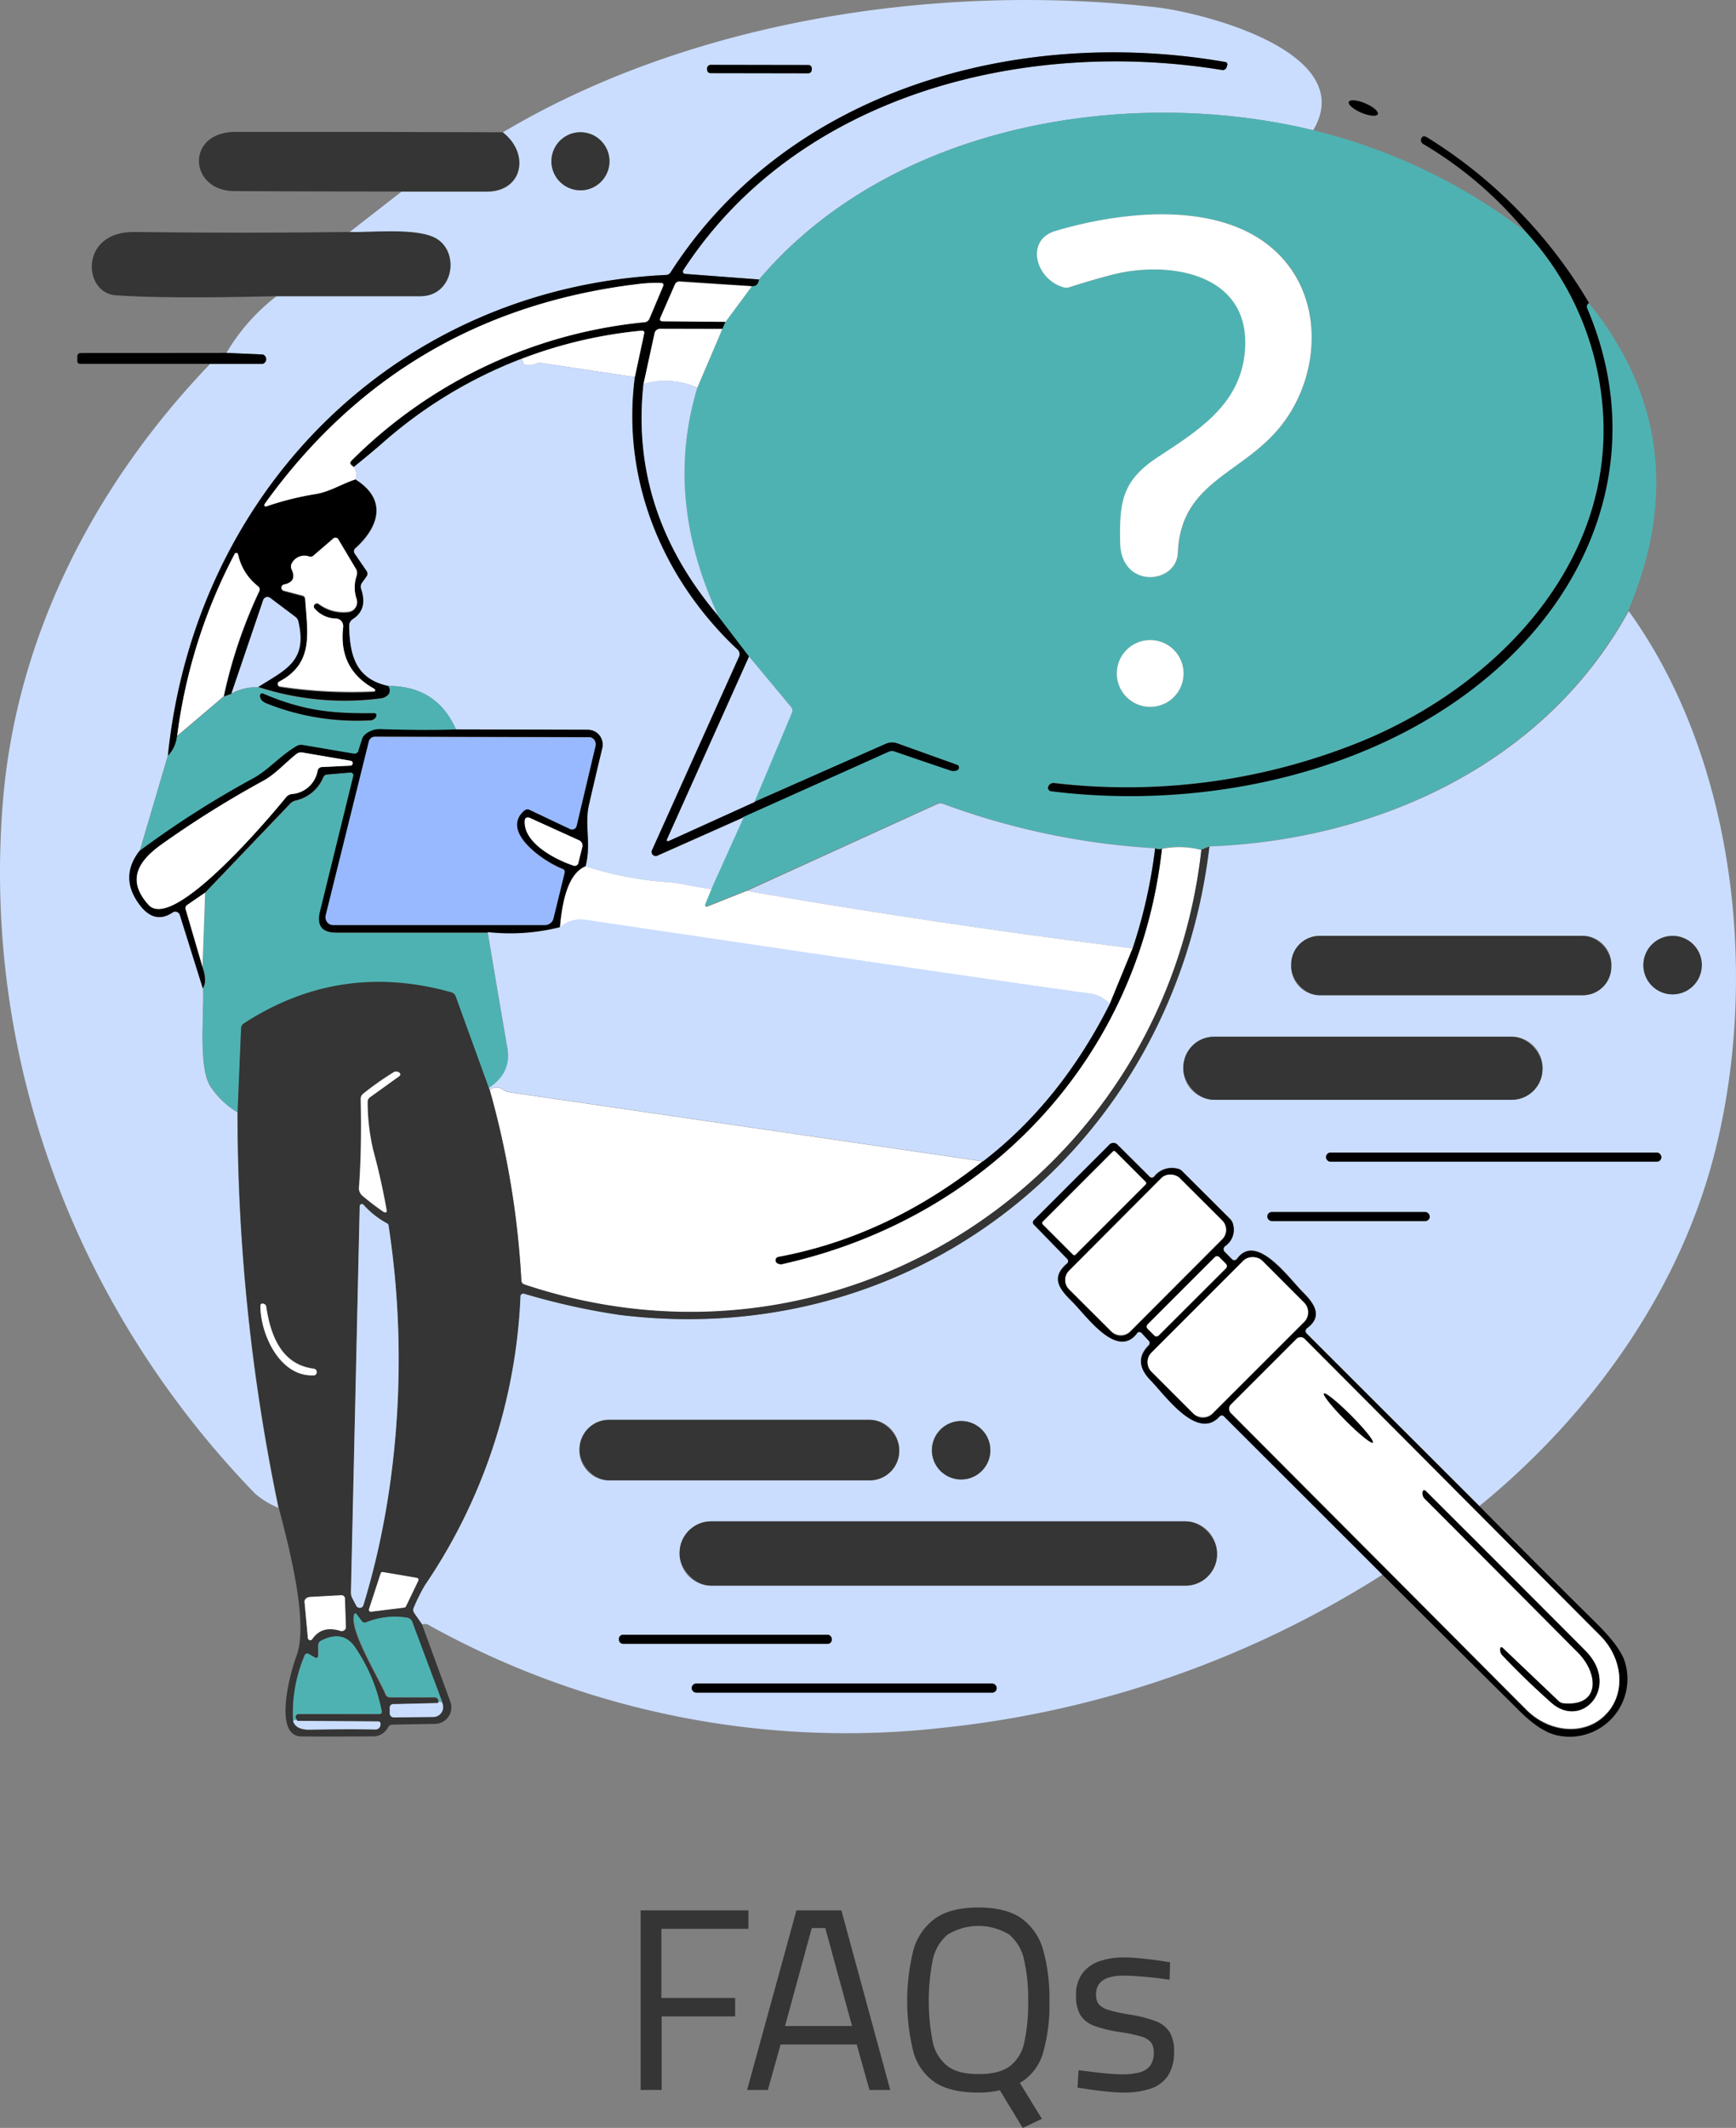 <svg id="Layer_1" data-name="Layer 1" xmlns="http://www.w3.org/2000/svg" viewBox="0 0 351.85 431.07"><rect x="0" y="0" width="351.85" height="431.07" fill="#808080" stroke="none"/><defs><style>.cls-1{fill:#caddff;}.cls-2{fill:#4fb2b2;}.cls-3{fill:#343534;}.cls-4{fill:#fff;}.cls-5{fill:#98b9ff;}</style></defs><path class="cls-1" d="M266.16,26.38c-37.94-9.16-85.74-1.09-112.32,30.24l-15-1.12a.48.48,0,0,1-.45-.51h0a.49.49,0,0,1,.08-.23C161.7,19,207.83,7.67,247.69,14.2a.8.8,0,0,0,.88-.54l.11-.34a.53.53,0,0,0-.22-.7.5.5,0,0,0-.24-.06C206.47,5.33,159.75,18,135.9,55.17a1.13,1.13,0,0,1-1,.55C80.52,58.32,39.53,99.29,34,153.11l-5.7,19.32q-4.15,5.38.12,11c1.81,2.37,4,3.2,6.62,1.43a1,1,0,0,1,1.32.25,1.08,1.08,0,0,1,.12.24l4.67,14.9c.22,4.87-1,15.88,1.46,19.8a17.16,17.16,0,0,0,5.51,5.28,391,391,0,0,0,8.31,80.14,17.76,17.76,0,0,1-4.74-2.9C15.3,265-3.73,214.41.61,162.11c2.8-33.66,18.9-64.37,42-88.41H53.16a1,1,0,0,0,.64-1.26,1,1,0,0,0-.64-.64l-7.26-.31A39.62,39.62,0,0,1,56.07,60H85.21c6.47,0,8-8.31,3.58-11.39-3.61-2.53-13.24-1.42-18-1.55l10.57-8.22h17.3c7.35,0,8.69-7.72,3.2-12C140.24,4,190.2-3.44,233.86,1.42,243.83,2.48,275.54,10.62,266.16,26.38ZM164.54,13.84a.67.67,0,0,0-.66-.68H144a.67.67,0,0,0-.68.66v0h0v.32a.67.67,0,0,0,.66.68h19.87a.67.67,0,0,0,.68-.66v0h0Zm-41,18.83a5.89,5.89,0,0,0-5.89-5.88h0a5.88,5.88,0,0,0-5.88,5.88h0a5.88,5.88,0,0,0,5.88,5.88h0A5.89,5.89,0,0,0,123.54,32.67Z" transform="translate(0 0)"/><path d="M153.84,56.62c-.13,1-.61,1.4-1.46,1.34l-14.6-1a1,1,0,0,0-1,.61l-2.88,6.66c-.23.51-.06.77.5.78l12.69.1-.65,1.49H133.81a1.12,1.12,0,0,0-1.11.89l-2.24,10.28q-2.81,25.74,15.15,47l6.25,8.17L135.3,169.87c-.22.49-.09.63.41.41l17.19-7.87,26.63-11.77a3.1,3.1,0,0,1,2.32-.09l12.21,4.4a.63.63,0,0,1,.4.8h0a.61.61,0,0,1-.3.35,2,2,0,0,1-1.62,0q-5.58-1.87-11.13-3.79a1.68,1.68,0,0,0-1.17,0l-29.5,13.23-17.47,7.77a.84.84,0,0,1-1.12-.4h0a.88.88,0,0,1,0-.71L149.79,133a1.19,1.19,0,0,0-.27-1.4c-15.12-14.18-23.6-34.26-20.84-55.26l1.87-8.75c.1-.45-.09-.66-.55-.61A92.56,92.56,0,0,0,78,89.32c-2,1.79-4.14,3.53-6.26,5.24a1.64,1.64,0,0,1-.64-.64q-.13-.28.27-.69a97.47,97.47,0,0,1,59.38-28,1.1,1.1,0,0,0,.94-.69L134.44,58c.18-.43,0-.65-.42-.67a29.16,29.16,0,0,0-4.94.25q-47.66,5.86-75.44,44.55a.31.31,0,0,0,0,.42.32.32,0,0,0,.3,0,59.38,59.38,0,0,1,9.91-2.48c3-.5,5.33-2.08,8.2-3,6.56,4.14,4.67,9.72-.09,14a.78.78,0,0,0-.11,1l2.46,3.53a1,1,0,0,1,0,1.12l-.9,1.28a1.31,1.31,0,0,0-.19,1.18c1,2.77.39,4.83-1.66,6.18a1.56,1.56,0,0,0-.75,1.41c.12,6.07,1.44,10.67,7.87,12.09a1.44,1.44,0,0,1-.13,2,2.77,2.77,0,0,1-1.63.63,56.63,56.63,0,0,1-24.66-2.37c5.64-3.59,10.14-5.32,8.15-13.38a1.51,1.51,0,0,0-.5-.74l-5.15-3.89a.9.9,0,0,0-1.25.18.7.7,0,0,0-.13.24l-6.46,19-1.53.55a97.22,97.22,0,0,1,7.19-21.24.79.79,0,0,0-.23-1,11.16,11.16,0,0,1-4.06-6.47.36.36,0,0,0-.43-.27.41.41,0,0,0-.24.19A108.54,108.54,0,0,0,35.9,149.09a6.8,6.8,0,0,1-1.86,4C39.57,99.27,80.56,58.3,134.94,55.7a1.13,1.13,0,0,0,1-.55C159.78,18,206.5,5.31,248.25,12.54a.52.52,0,0,1,.52.52h0a.5.5,0,0,1-.06.24l-.11.34a.8.8,0,0,1-.88.54c-39.86-6.53-86,4.8-109.24,40.56a.49.49,0,0,0,.14.67.48.48,0,0,0,.23.07Zm-92,64.65c.39,6.76,2,13.15-5.27,17a.49.49,0,0,0-.23.65v0h0a.56.56,0,0,0,.4.28,96.9,96.9,0,0,0,18.64,1c.85,0,.9-.26.17-.68q-7-4-6-12.39a1.53,1.53,0,0,0-1.34-1.7H68.1a5.81,5.81,0,0,1-4.35-2.08.64.64,0,0,1,.08-.89.66.66,0,0,1,.78,0,8.32,8.32,0,0,0,6,1.61A2,2,0,0,0,72.39,122a1.37,1.37,0,0,0-.09-.4,7.47,7.47,0,0,1,0-4.81,1.47,1.47,0,0,0-.14-1.29l-3.58-6a.68.68,0,0,0-.93-.28l-.07,0h0l-.09.06-4,3.44a.83.83,0,0,1-.77.17,2.9,2.9,0,0,0-3.6,1.39,1.33,1.33,0,0,0,0,1.2c.77,1.66.24,2.69-1.58,3.07a.63.63,0,0,0-.49.74v0h0a.64.64,0,0,0,.46.48l3.78,1a.7.7,0,0,1,.49.51Z" transform="translate(0 0)"/><rect x="153.08" y="3.38" width="1.68" height="21.21" rx="0.68" transform="translate(139.67 167.89) rotate(-89.9)"/><ellipse cx="276.31" cy="21.88" rx="1.03" ry="3.19" transform="translate(148.21 267.68) rotate(-67)"/><path class="cls-2" d="M266.16,26.38A115.6,115.6,0,0,1,309.26,47a59.43,59.43,0,0,1,15,31c5.49,34.37-20.67,61.58-50.39,73a126,126,0,0,1-60.11,7.61,1.14,1.14,0,0,0-1.26.62.7.7,0,0,0,.27.94h0a.73.73,0,0,0,.25.08c32.13,4,68.83-4.17,92.47-26.69,19.84-18.92,27.19-45.33,16.2-71.11a.82.82,0,0,1,.31-1.11h0q22.53,28,8,62.41c-17,31-50.89,46.4-85,47.69l-1.63.71a17.31,17.31,0,0,0-8-.25,1.68,1.68,0,0,1-1.37-.11,149,149,0,0,1-42.9-9,1.5,1.5,0,0,0-1.21,0l-38.62,17.6-7.77,3.09c-.64.26-.83.07-.59-.57l1.17-2.89,6.54-14.5,29.5-13.23a1.63,1.63,0,0,1,1.17-.05q5.55,1.92,11.13,3.79a2,2,0,0,0,1.62,0,.63.63,0,0,0,.26-.84h0a.61.61,0,0,0-.35-.3l-12.1-4.33a3.1,3.1,0,0,0-2.32.09L152.9,162.41l7.61-18.11a1.12,1.12,0,0,0-.16-1.14L151.82,133l-6.25-8.17q-11-23.79-4.24-46.21l5.07-11.92.65-1.49,5.33-7.2c.85.06,1.33-.39,1.46-1.34C180.42,25.29,228.22,17.22,266.16,26.38ZM213.9,46.8c-6.16,1.84-4,9.83,1.74,11.42a1.81,1.81,0,0,0,1.08,0q4.34-1.39,8.73-2.55c10.85-2.86,27.45-.66,27,14.34-.34,11.46-9,16.85-17.71,22.56-7.26,4.77-7.8,9.06-7.64,17.35.18,9.47,11.44,8.48,11.7,2,.56-14.19,12.7-15.81,20.5-25.2,7.47-9,9.21-23.19,2-32.84C250.8,40,228.28,42.49,213.9,46.8Zm26,89.62a6.77,6.77,0,0,0-6.77-6.77h0a6.78,6.78,0,1,0,6.77,6.79Z" transform="translate(0 0)"/><path class="cls-3" d="M101.9,26.8c5.49,4.24,4.15,11.93-3.2,12H81.4q-17.18,0-33.86-.08c-9.27,0-10-11.92.07-12Q74.75,26.68,101.9,26.8Z" transform="translate(0 0)"/><circle class="cls-3" cx="117.64" cy="32.67" r="5.88"/><path d="M322.07,61.39a.82.82,0,0,0-.37,1.1h0c11,25.78,3.64,52.19-16.2,71.11-23.64,22.52-60.34,30.73-92.47,26.69a.7.7,0,0,1-.61-.77.73.73,0,0,1,.08-.25,1.14,1.14,0,0,1,1.26-.62A126.08,126.08,0,0,0,273.89,151c29.72-11.4,55.88-38.61,50.39-73a59.43,59.43,0,0,0-15-31,78.82,78.82,0,0,0-20.81-17.82.89.89,0,0,1-.36-1.22v0h0a1,1,0,0,1,.15-.2c.23-.23.59-.18,1.09.13A98,98,0,0,1,322.07,61.39Z" transform="translate(0 0)"/><path class="cls-4" d="M215.62,58.22c-5.75-1.59-7.9-9.58-1.74-11.42,14.4-4.31,36.92-6.77,47.35,7.11,7.24,9.65,5.5,23.87-2,32.84-7.8,9.39-19.94,11-20.5,25.2-.26,6.44-11.52,7.43-11.7-2-.16-8.29.38-12.58,7.64-17.35C243.37,86.89,252,81.5,252.38,70c.45-15-16.11-17.19-27-14.34q-4.4,1.15-8.73,2.55A1.81,1.81,0,0,1,215.62,58.22Z" transform="translate(0 0)"/><path class="cls-3" d="M70.8,47c4.75.13,14.38-1,18,1.55C93.18,51.64,91.69,60,85.22,60H56.08q-22.35.55-32.67-.18C16.77,59.3,16.13,46.94,27.09,47Q49.16,47.27,70.8,47Z" transform="translate(0 0)"/><path class="cls-4" d="M152.38,58l-5.33,7.2-12.69-.1c-.56,0-.73-.27-.5-.78l2.92-6.63a1,1,0,0,1,1-.61Z" transform="translate(0 0)"/><path class="cls-4" d="M71.69,94.59a2.69,2.69,0,0,1,.4,2.52c-2.87.93-5.17,2.51-8.2,3A59.15,59.15,0,0,0,54,102.59a.3.3,0,0,1-.39-.16.32.32,0,0,1,0-.3Q81.38,63.45,129,57.58a29.16,29.16,0,0,1,4.94-.25c.46,0,.6.24.42.67l-2.79,6.59a1.1,1.1,0,0,1-.94.69,97.47,97.47,0,0,0-59.38,28q-.41.41-.27.69A1.77,1.77,0,0,0,71.69,94.59Z" transform="translate(0 0)"/><path class="cls-4" d="M146.4,66.65l-5.07,11.89a15.9,15.9,0,0,0-10.91-.75l2.24-10.28a1.12,1.12,0,0,1,1.11-.89Z" transform="translate(0 0)"/><path class="cls-4" d="M128.67,76.38l-18.94-2.84a2,2,0,0,0-1.17.16,4.13,4.13,0,0,1-2,.26c-.45-.06-.69-.5-.71-1.31A92,92,0,0,1,130,67c.46,0,.65.16.55.61Z" transform="translate(0 0)"/><path d="M45.9,71.49l7.37.32a1,1,0,0,1,.64,1.26,1,1,0,0,1-.64.64H16.33a.58.58,0,0,1-.66-.49h0a.43.43,0,0,1,0-.16v-.79a.67.67,0,0,1,.58-.75h.16Z" transform="translate(0 0)"/><path class="cls-1" d="M105.82,72.65c0,.81.26,1.25.71,1.31a4.13,4.13,0,0,0,2-.26,2,2,0,0,1,1.17-.16l18.94,2.84c-2.76,21,5.72,41.08,20.84,55.26a1.19,1.19,0,0,1,.27,1.4l-17.64,39.21a.85.85,0,0,0,.42,1.13h0a.81.81,0,0,0,.71,0l17.47-7.77-6.54,14.5c-3.14-.36-6.07-1.22-9.07-1.43a68.57,68.57,0,0,1-16.42-3.18c1.22-4.65-.25-8.35.71-12.55q1.27-5.56,2.67-11.35a3,3,0,0,0-2.15-3.66h-.08a3,3,0,0,0-.72-.09l-26.69-.07q-3.87-8.84-13.78-8.83c-6.43-1.42-7.75-6-7.87-12.09a1.56,1.56,0,0,1,.75-1.41q3.09-2,1.66-6.18a1.31,1.31,0,0,1,.19-1.18l.94-1.29a1,1,0,0,0,0-1.12l-2.41-3.53a.78.78,0,0,1,.11-1c4.76-4.26,6.65-9.84.09-14a2.69,2.69,0,0,0-.4-2.52c2.12-1.71,4.21-3.45,6.26-5.24A92.43,92.43,0,0,1,105.82,72.65Z" transform="translate(0 0)"/><path class="cls-1" d="M141.33,78.54q-6.79,22.42,4.24,46.21-18-21.23-15.15-47A15.84,15.84,0,0,1,141.33,78.54Z" transform="translate(0 0)"/><path class="cls-4" d="M61.3,120.62l-3.78-1a.63.63,0,0,1-.46-.76h0a.64.64,0,0,1,.48-.46c1.82-.38,2.35-1.41,1.58-3.07a1.33,1.33,0,0,1,0-1.2,2.9,2.9,0,0,1,3.6-1.39.83.83,0,0,0,.77-.17l4-3.44a.68.68,0,0,1,1,0s0,0,0,0h0l.07.09,3.58,6a1.47,1.47,0,0,1,.14,1.29,7.47,7.47,0,0,0,0,4.81,2,2,0,0,1-1.29,2.5,1.77,1.77,0,0,1-.4.08,8.32,8.32,0,0,1-6-1.61.64.64,0,0,0-.86.92,5.81,5.81,0,0,0,4.35,2.08,1.52,1.52,0,0,1,1.48,1.56v0h0a.21.21,0,0,1,0,.11q-1,8.38,6,12.39c.73.42.68.65-.17.68a96.9,96.9,0,0,1-18.64-1,.52.52,0,0,1-.45-.58.47.47,0,0,1,.27-.38c7.26-3.8,5.66-10.19,5.27-17A.67.67,0,0,0,61.3,120.62Z" transform="translate(0 0)"/><path class="cls-4" d="M45.33,141.06l-9.42,8a108.58,108.58,0,0,1,11.65-36.87.36.36,0,0,1,.49-.15h0a.33.33,0,0,1,.18.23,11.16,11.16,0,0,0,4.06,6.47.79.79,0,0,1,.23,1A97.88,97.88,0,0,0,45.33,141.06Z" transform="translate(0 0)"/><path class="cls-1" d="M52.25,139.22a10.1,10.1,0,0,0-5.35,1.29l6.46-19A.9.9,0,0,1,54.5,121a.7.7,0,0,1,.24.13L59.9,125a1.51,1.51,0,0,1,.55.83C62.39,134,57.9,135.63,52.25,139.22Z" transform="translate(0 0)"/><path class="cls-1" d="M330.11,123.8c22.27,30.89,26.44,76.24,17,111.34-7.42,27.52-25.25,52-47.27,69.95l-35-35a.72.72,0,0,1,0-1,.16.16,0,0,1,.06-.08c3.3-2.41,1.47-5-.81-7.28-2.8-2.8-9.46-12.23-13.39-6.75a.68.68,0,0,1-.93.15l-.07-.07-1.51-1.52a.77.77,0,0,1,0-1.07h0l.07-.07a4,4,0,0,0,1.67-4.26,2.32,2.32,0,0,0-.65-1.26l-9.73-9.7a1.8,1.8,0,0,0-1-.5,4.58,4.58,0,0,0-4.58,1.54.65.65,0,0,1-.9.21h0a.64.64,0,0,1-.2-.2L226.62,232a1.16,1.16,0,0,0-1.62-.24,1.36,1.36,0,0,0-.24.24l-15.18,15.18a.64.64,0,0,0-.1.9h0a.47.47,0,0,0,.1.1l6.68,6.87a.62.62,0,0,1,.08.87v0a.43.43,0,0,1-.12.11c-3.34,2.88-1.48,5.16,1.1,7.71,2.85,2.82,9.06,11.79,13.15,6.37a.59.59,0,0,1,.84-.12h.06l1.36,1.38a.74.74,0,0,1,.13,1l-.13.13q-3.22,3.27.48,7c3,3,9.41,12.24,13.91,7.31a.61.61,0,0,1,.85-.14h0l.13.13L280.19,319a206.07,206.07,0,0,1-89,31A174.5,174.5,0,0,1,87.24,329.4l-.27-.18a1.73,1.73,0,0,0-1.52-.1l-1.55-2.33a1.09,1.09,0,0,1-.1-1.1,37.3,37.3,0,0,1,2.25-4.52,112.44,112.44,0,0,0,19.38-58.51.63.63,0,0,1,.66-.6h.15a139,139,0,0,0,19.23,4.28c60.63,7.54,112.46-34.41,119.64-94.87C279.22,170.2,313.1,154.79,330.11,123.8Zm-3.53,71.55a5.76,5.76,0,0,0-5.76-5.76H267.47a5.76,5.76,0,0,0-5.76,5.76h0v.5a5.76,5.76,0,0,0,5.76,5.76h53.35a5.76,5.76,0,0,0,5.76-5.76h0Zm18.35.16a5.93,5.93,0,1,0-5.94,5.92h0a5.92,5.92,0,0,0,5.89-5.92Zm-32.3,20.75a6.25,6.25,0,0,0-6.25-6.25h-60.3a6.24,6.24,0,0,0-6.24,6.24h0v.29a6.24,6.24,0,0,0,6.24,6.24h60.3a6.24,6.24,0,0,0,6.25-6.23h0Zm24.09,18.14a.94.94,0,0,0-.92-.91H269.67a.94.94,0,0,0-.92.91h0a.94.94,0,0,0,.92.91H335.8A.94.94,0,0,0,336.72,234.4Zm-47,12a.9.9,0,0,0-.9-.9H257.76a.9.9,0,0,0-.9.9h0a.9.9,0,0,0,.9.9H288.9a.9.9,0,0,0,.9-.9ZM182.2,293.6a6,6,0,0,0-6-6H123.44a6,6,0,0,0-6,6h0v.3a6,6,0,0,0,6,6h52.83a6,6,0,0,0,6-6h0Zm18.49.19a5.92,5.92,0,0,0-5.92-5.92h0a5.92,5.92,0,1,0,5.92,5.92Zm45.94,20.8a6.41,6.41,0,0,0-6.41-6.4H144.15a6.41,6.41,0,0,0-6.41,6.4v.23a6.41,6.41,0,0,0,6.41,6.4h96.12a6.41,6.41,0,0,0,6.41-6.4ZM168.54,332a.86.86,0,0,0-.84-.84H126.28a.86.86,0,0,0-.84.84v.17a.86.86,0,0,0,.84.84h41.47a.86.86,0,0,0,.84-.84h0ZM202,342a.91.91,0,0,0-.91-.91h-60a.94.94,0,0,0-.92.91h0a.94.94,0,0,0,.92.91h60A.91.91,0,0,0,202,342Z" transform="translate(0 0)"/><circle class="cls-4" cx="233.12" cy="136.43" r="6.77"/><path class="cls-1" d="M151.82,133l8.53,10.24a1.12,1.12,0,0,1,.16,1.14l-7.61,18.11-17.23,7.8c-.5.22-.63.08-.41-.41Z" transform="translate(0 0)"/><path class="cls-2" d="M52.25,139.22a56.89,56.89,0,0,0,24.65,2.37,2.77,2.77,0,0,0,1.63-.63,1.44,1.44,0,0,0,.13-2q9.91,0,13.78,8.85-5.5.16-15.29.06A4.45,4.45,0,0,0,74.09,149a2,2,0,0,0-.64,1l-.7,2.21a.84.84,0,0,1-1,.66H71.7l-10.31-1.76a1.79,1.79,0,0,0-1.2.21c-3.28,1.88-5.73,4.86-8.8,6.53a193.46,193.46,0,0,0-23.1,14.74L34,153.21a6.8,6.8,0,0,0,1.86-4l9.42-8,1.53-.55A10,10,0,0,1,52.25,139.22Zm23.49,5.26c-8,.05-14-.39-22.25-3.9-.62-.27-.87-.07-.76.59s.54,1,1.36,1.35A49.37,49.37,0,0,0,74.91,146a1.37,1.37,0,0,0,1.31-.73C76.41,144.72,76.25,144.48,75.74,144.48Z" transform="translate(0 0)"/><path d="M53.49,140.58c8.24,3.51,14.25,4,22.25,3.9.51,0,.67.24.48.71a1.37,1.37,0,0,1-1.31.73,49.37,49.37,0,0,1-20.82-3.4c-.82-.32-1.27-.77-1.36-1.35S52.9,140.31,53.49,140.58Z" transform="translate(0 0)"/><path d="M92.45,147.76l26.69.07a3,3,0,0,1,3,3.06,2.82,2.82,0,0,1-.09.71q-1.39,5.79-2.67,11.35c-1,4.2.51,7.9-.71,12.55q-4.33,1.71-5.2,12.42a41.18,41.18,0,0,1-14.67,1l-30.63,0c-3,0-4.12-1.45-3.41-4.35l6.75-27.45a.52.52,0,0,0-.37-.62H71l-4.73.4a.86.86,0,0,0-.75.54,7.94,7.94,0,0,1-5.59,4.71,2.27,2.27,0,0,0-1.16.67l-17.2,18-3.61,2.49a.77.77,0,0,0-.33.92L41,195.85c.69,1.93.72,3.39.1,4.36l-4.67-14.9a1,1,0,0,0-1.19-.61,1.15,1.15,0,0,0-.25.12c-2.59,1.77-4.81.94-6.62-1.43q-4.29-5.58-.12-11a193.46,193.46,0,0,1,23.1-14.74c3.07-1.67,5.52-4.65,8.8-6.53a1.79,1.79,0,0,1,1.2-.21l10.31,1.75a.85.85,0,0,0,1-.58V152l.7-2.21a2,2,0,0,1,.64-1,4.45,4.45,0,0,1,3.06-1.08Q86.9,148,92.45,147.76Zm15,16.3,8.12,3.85a.94.94,0,0,0,1.24-.44l.06-.18L120.7,151a1.41,1.41,0,0,0-1-1.68h-.33l-43.23-.1a1.25,1.25,0,0,0-1.34,1L66,185.47a1.57,1.57,0,0,0,1.14,1.89h43.29a1.77,1.77,0,0,0,1.72-1.35l2.26-9.24a.6.6,0,0,0-.36-.77h0c-3.71-1.42-12.78-7.51-7.77-11.85a1,1,0,0,1,1.17-.08ZM30.08,183.3c5,5.59,24.91-18.11,27.89-21.81a1.82,1.82,0,0,1,1.13-.63,5.72,5.72,0,0,0,5.28-4.76.9.9,0,0,1,.84-.71l5.73-.28a.5.5,0,0,0,.54-.46h0a.51.51,0,0,0-.48-.54h0l-9.69-1.66a1.52,1.52,0,0,0-1.25.31c-2.36,1.86-4.19,4-6.77,5.45A205,205,0,0,0,32.79,171C28,174.42,25.56,178.27,30.08,183.3Zm76.29-17.18c-.52,4.58,6.2,8,9.76,9.23a.76.76,0,0,0,1-.31.75.75,0,0,0,.09-.3l.78-3.12a1.18,1.18,0,0,0-.63-1.34l-10.19-4.63a.6.6,0,0,0-.8.29h0v.17Z" transform="translate(0 0)"/><path class="cls-5" d="M106.25,164.22c-5,4.34,4.06,10.43,7.77,11.85a.6.6,0,0,1,.42.74h0l-2.26,9.24a1.77,1.77,0,0,1-1.72,1.35H67.53A1.55,1.55,0,0,1,66,185.89h0a1.15,1.15,0,0,1,0-.37l8.73-35.24a1.25,1.25,0,0,1,1.34-1l43.23.1a1.4,1.4,0,0,1,1.41,1.39h0a1.61,1.61,0,0,1,0,.31l-3.86,16.26a.93.93,0,0,1-1.11.68h0l-.18-.06-8.12-3.85A1,1,0,0,0,106.25,164.22Z" transform="translate(0 0)"/><path class="cls-4" d="M58,161.49c-3,3.7-22.88,27.4-27.89,21.81-4.52-5-2.1-8.88,2.71-12.29A204.52,204.52,0,0,1,53.3,158.2c2.58-1.4,4.41-3.59,6.77-5.45a1.52,1.52,0,0,1,1.25-.31L71,154.1a.51.51,0,0,1,.48.54h0a.5.5,0,0,1-.53.47h0l-5.73.28a.9.9,0,0,0-.84.71,5.72,5.72,0,0,1-5.28,4.76A1.79,1.79,0,0,0,58,161.49Z" transform="translate(0 0)"/><path class="cls-2" d="M98.84,189q2,12,4,23.56.82,4.92-3.76,8L92.38,202a1.37,1.37,0,0,0-.92-.86q-22.58-6.33-42,6.29a1.19,1.19,0,0,0-.59,1l-.7,16.9A17.11,17.11,0,0,1,42.66,220c-2.5-3.92-1.24-14.93-1.46-19.8.62-1,.59-2.43-.1-4.36l.53-15,17.2-17.95a2.27,2.27,0,0,1,1.16-.67,7.94,7.94,0,0,0,5.59-4.73.86.86,0,0,1,.75-.54l4.73-.4a.5.5,0,0,1,.55.45h0v.17l-6.75,27.45Q63.78,189,68.27,189Z" transform="translate(0 0)"/><path class="cls-1" d="M234.12,171.84a103.34,103.34,0,0,1-4.57,20.26q-38.7-4.8-78.16-11.62L190,162.88a1.5,1.5,0,0,1,1.21,0A148.66,148.66,0,0,0,234.12,171.84Z" transform="translate(0 0)"/><path class="cls-4" d="M106.37,166.12a.6.6,0,0,1,.67-.52h.17l10.19,4.63a1.18,1.18,0,0,1,.63,1.34l-.78,3.12a.76.76,0,0,1-.82.7h0a.8.8,0,0,1-.3-.09C112.57,174.14,105.9,170.7,106.37,166.12Z" transform="translate(0 0)"/><path class="cls-4" d="M243.49,172.2c-7.46,66.54-73.26,109.51-137.23,88.06a.84.84,0,0,1-.6-.79,176.9,176.9,0,0,0-6.42-38.64,2.25,2.25,0,0,1,2.85,0,2.9,2.9,0,0,0,1.14.45l96,14q-19.35,15.3-41.45,19.4a.67.67,0,0,0-.54.78h0a.67.67,0,0,0,.22.39,1.43,1.43,0,0,0,1.3.18c41.38-9.28,72-41.56,76.74-84.07A17.4,17.4,0,0,1,243.49,172.2Z" transform="translate(0 0)"/><path class="cls-3" d="M245.12,171.49c-7.18,60.46-59,102.41-119.64,94.87a139,139,0,0,1-19.23-4.28.62.62,0,0,0-.77.4h0a.38.38,0,0,0,0,.15A112.44,112.44,0,0,1,86.1,321.15a37.3,37.3,0,0,0-2.25,4.52,1.09,1.09,0,0,0,.1,1.1L85.51,329l5.77,15.75a3.34,3.34,0,0,1-2,4.27,3.4,3.4,0,0,1-1.1.2l-8.66.15a1,1,0,0,0-.84.48,3.42,3.42,0,0,1-3.18,1.91c-4.8,0-9.59.06-14.39,0-5.76,0-2.37-12.74-1-16.36,2.54-6.79-1.74-22.8-3.64-30.06a391,391,0,0,1-8.31-80.14l.7-16.9a1.19,1.19,0,0,1,.59-1q19.45-12.61,42-6.29a1.37,1.37,0,0,1,.92.86l6.7,18.48.18.41a176.9,176.9,0,0,1,6.42,38.64.84.84,0,0,0,.6.79c64,21.45,129.77-21.52,137.23-88.06ZM73.49,242.26a51.73,51.73,0,0,0,4.16,3.21c.54.31.75.16.65-.46q-1.06-6-2.7-11.87a42,42,0,0,1-1.17-9.86,1.12,1.12,0,0,1,.48-1l5.88-4.22c.41-.3.41-.58,0-.87a1.09,1.09,0,0,0-1.24.13,58.56,58.56,0,0,0-6,4.25,1.25,1.25,0,0,0-.47,1q.21,10.29-.33,17.66A2.07,2.07,0,0,0,73.49,242.26Zm5,5.59A17.76,17.76,0,0,1,73.68,244a.45.45,0,0,0-.61,0,.41.41,0,0,0-.14.31l-1.76,78.22a2.42,2.42,0,0,0,.26,1.15l.81,1.56a.76.76,0,0,0,1,.36.8.8,0,0,0,.4-.48c7.41-24.16,9-51.89,5.08-76.88a.58.58,0,0,0-.24-.43Zm-25.7,16.74c0,5.61,3.89,14.34,10.77,14a.69.69,0,0,0,0-1.37c-6.58-.82-8.79-6.84-9.63-12.55a.71.71,0,0,0-.19-.41,1.09,1.09,0,0,0-.33-.19c-.41-.06-.63.05-.63.52Zm32,55.59a.38.38,0,0,0-.18-.51H84.5l-6.91-1.18a.39.39,0,0,0-.42.25L74.8,326a.35.35,0,0,0,.21.46h.19l6.8-.83a.41.41,0,0,0,.3-.21Zm-23.06,4.44.66,7.16a.49.49,0,0,0,.53.45h0a.47.47,0,0,0,.37-.22c1.33-1.91,3.26-2.46,5.77-1.64a.82.82,0,0,0,1-.52,1.22,1.22,0,0,0,0-.27L69.87,324a.73.73,0,0,0-.65-.8H69l-6.37.35a1,1,0,0,0-1,1v.07ZM88.9,345l-9.14.28a.7.7,0,0,0-.78.61h0a.54.54,0,0,0,0,.18v1a.83.83,0,0,0,.83.83l8-.09a2,2,0,0,0,2-2,2.62,2.62,0,0,0-.09-.56l-.15-.46-6.13-16.18a1.37,1.37,0,0,0-1-.84,15.44,15.44,0,0,0-8.26.91.76.76,0,0,1-1-.27l-1-1.33c-.22-.28-.37-.25-.46.08-.92,3.23,4.89,12.56,6.4,16.15a.93.93,0,0,0,.85.57h9a.76.76,0,0,1,.85.66h0v.07A2.7,2.7,0,0,1,88.9,345Zm-29.53,3.66c.35,1.2,1.47,1.78,3.35,1.75q6.59-.14,13.16-.05a1,1,0,0,0,1.18-.79s0-.07,0-.1v-.11c.06-.4-.11-.61-.52-.62l-16.39-.11-.24-.57a.59.59,0,0,1,.3-.76.49.49,0,0,1,.24-.05H76.8c.4,0,.56-.21.48-.61a34.72,34.72,0,0,0-5.45-13q-2.46-3.48-6.8-1.25a1.05,1.05,0,0,0-.57.94v1.89c0,.68-.29.85-.87.49l-1-.57a.54.54,0,0,0-.76,0,.5.5,0,0,0-.13.25,29.56,29.56,0,0,0-2.29,13.23Z" transform="translate(0 0)"/><path d="M234.12,171.84a1.68,1.68,0,0,0,1.37.11c-4.69,42.51-35.36,74.79-76.74,84.07a1.43,1.43,0,0,1-1.3-.18.71.71,0,0,1-.08-1h0a.73.73,0,0,1,.39-.22q22.1-4.11,41.45-19.4,15.67-12,25.68-31.82l4.69-11.3A103.28,103.28,0,0,0,234.12,171.84Z" transform="translate(0 0)"/><path class="cls-4" d="M118.71,175.5a68.57,68.57,0,0,0,16.42,3.18c3,.21,5.93,1.07,9.07,1.43L143,183c-.24.64,0,.83.59.57l7.77-3.09q39.47,6.82,78.16,11.62L224.9,203.4a6.34,6.34,0,0,0-3.91-2.08q-20.69-2.81-102.09-14.87a6.27,6.27,0,0,0-5.39,1.47Q114.38,177.21,118.71,175.5Z" transform="translate(0 0)"/><path class="cls-4" d="M41.58,180.83l-.53,15-3.41-11.61a.77.77,0,0,1,.33-.92Z" transform="translate(0 0)"/><path class="cls-1" d="M224.9,203.4q-10,19.8-25.64,31.84l-96-14a2.9,2.9,0,0,1-1.14-.45,2.25,2.25,0,0,0-2.85,0l-.18-.41q4.59-3,3.76-8-2-11.58-4-23.56a41.18,41.18,0,0,0,14.67-1,6.27,6.27,0,0,1,5.39-1.47Q200.3,198.46,221,201.27A6.4,6.4,0,0,1,224.9,203.4Z" transform="translate(0 0)"/><rect class="cls-3" x="261.7" y="189.59" width="64.87" height="12.02" rx="5.76"/><circle class="cls-3" cx="339" cy="195.52" r="5.92"/><rect class="cls-3" x="239.84" y="210.02" width="72.79" height="12.78" rx="6.24"/><path class="cls-4" d="M73.49,242.26a2.08,2.08,0,0,1-.7-2q.55-7.38.33-17.66a1.25,1.25,0,0,1,.47-1,58.56,58.56,0,0,1,6-4.25,1.09,1.09,0,0,1,1.24-.13c.42.29.42.57,0,.87L75,222.28a1.12,1.12,0,0,0-.48,1,42,42,0,0,0,1.17,9.86Q77.28,239,78.34,245c.1.62-.11.77-.65.46A52.35,52.35,0,0,1,73.49,242.26Z" transform="translate(0 0)"/><path d="M299.82,305.09q11.67,11.84,23.6,23.62,5,4.91,5.92,8a11.71,11.71,0,0,1-14.18,14.73q-3.2-.87-7.22-4.86Q293.47,332.23,280.19,319L248.13,287a.61.61,0,0,0-.85-.14h0l-.13.13c-4.5,4.93-11-4.31-13.91-7.31q-3.71-3.76-.48-7a.74.74,0,0,0,.13-1l-.13-.13L231.33,270a.6.6,0,0,0-.85,0h0v.06c-4.09,5.42-10.3-3.55-13.15-6.37-2.58-2.55-4.44-4.83-1.1-7.71a.63.63,0,0,0,.16-.88h0l-.11-.12-6.68-6.87a.64.64,0,0,1-.1-.9h0l.1-.1L224.73,232a1.16,1.16,0,0,1,1.62-.24,1.36,1.36,0,0,1,.24.24l6.31,6.27a.65.65,0,0,0,.9.21h0a.64.64,0,0,0,.2-.2,4.58,4.58,0,0,1,4.58-1.54,1.8,1.8,0,0,1,1,.5l9.73,9.7a2.32,2.32,0,0,1,.65,1.26,4,4,0,0,1-1.67,4.26.79.79,0,0,0-.14,1.08l.07.07,1.51,1.52a.63.63,0,0,0,.89,0h0l.07-.07c3.93-5.48,10.59,4,13.39,6.75,2.28,2.27,4.11,4.87.81,7.28a.72.72,0,0,0-.15,1l.08.08ZM232.22,240a.34.34,0,0,0,0-.48h0l-6.17-6.17a.33.33,0,0,0-.47,0h0l-14.25,14.25a.33.33,0,0,0,0,.47h0l6.17,6.17a.34.34,0,0,0,.48,0h0Zm15.52,11.11a2.66,2.66,0,0,0,0-3.73h0l-8.63-8.6a2.64,2.64,0,0,0-3.73,0l-18.72,18.73a2.63,2.63,0,0,0,0,3.72h0l8.63,8.61a2.66,2.66,0,0,0,3.73,0Zm.74,5.91a.62.62,0,0,0,0-.86h0l-1.38-1.38a.6.6,0,0,0-.85,0h0L232.6,268.38a.6.6,0,0,0,0,.85h0l1.38,1.38a.6.6,0,0,0,.83,0h0Zm15.86,10.85a2.7,2.7,0,0,0,0-3.83h0l-8.44-8.54a2.7,2.7,0,0,0-3.83,0h0L233.4,274.08a2.72,2.72,0,0,0,0,3.84h0l8.5,8.5a2.73,2.73,0,0,0,3.85,0h0Zm-1.58,3.51-13.3,13.26a1.2,1.2,0,0,0,0,1.68h0l59.9,60.12c4.69,4.71,11.82,5.22,15.92,1.14h0l.15-.16c4.09-4.08,3.61-11.2-1.07-15.91l-59.92-60.13a1.18,1.18,0,0,0-1.67,0h0Z" transform="translate(0 0)"/><rect class="cls-4" x="211.36" y="239" width="20.82" height="9.39" rx="0.33" transform="translate(-107.37 228.19) rotate(-45)"/><rect x="268.75" y="233.49" width="67.97" height="1.85" rx="0.91"/><rect class="cls-4" x="216.31" y="245.46" width="31.77" height="17.45" rx="2.63" transform="translate(-111.75 239.24) rotate(-45.1)"/><path class="cls-1" d="M78.48,247.85a.52.52,0,0,1,.27.4c3.87,25,2.33,52.72-5.08,76.88a.77.77,0,0,1-1,.55h0a.74.74,0,0,1-.48-.4l-.81-1.56a2.42,2.42,0,0,1-.26-1.15l1.78-78.22a.44.44,0,0,1,.45-.42.49.49,0,0,1,.3.14A17.78,17.78,0,0,0,78.48,247.85Z" transform="translate(0 0)"/><rect x="256.86" y="245.54" width="32.91" height="1.83" rx="0.9"/><rect class="cls-4" x="230.27" y="261" width="20.52" height="3.16" rx="0.61" transform="translate(-115.22 246.99) rotate(-45)"/><rect class="cls-4" x="232.97" y="262.14" width="31.77" height="17.45" rx="2.72" transform="translate(-118.65 255.3) rotate(-45)"/><path class="cls-4" d="M63.55,278.62c-6.88.31-10.77-8.42-10.77-14,0-.47.22-.63.67-.49a1.09,1.09,0,0,1,.33.19.71.71,0,0,1,.19.41c.84,5.71,3.05,11.73,9.63,12.55a.69.69,0,0,1,0,1.37Z" transform="translate(0 0)"/><path class="cls-4" d="M262.76,271.23a1.18,1.18,0,0,1,1.67,0h0l59.92,60.13c4.68,4.71,5.16,11.83,1.07,15.91l-.15.16c-4.09,4.08-11.22,3.57-15.91-1.13h0l-59.9-60.12a1.18,1.18,0,0,1,0-1.65h0Zm15.49,21c.3-.3-1.68-2.76-4.41-5.5h0c-2.74-2.74-5.19-4.73-5.48-4.43h0c-.3.29,1.68,2.75,4.41,5.49h0C275.5,290.54,278,292.52,278.25,292.23Zm37.65,52.34L304.78,334c-.48-.45-.73-.35-.74.3a1.48,1.48,0,0,0,.47,1.08q4.75,5,9.89,9.55c6.25,5.54,14.1-3.3,6.86-10.56Q305.18,318.17,289,302.07c-.38-.38-.62-.3-.71.22a1.56,1.56,0,0,0,.55,1.4q15.53,15.54,31,31.12c4.08,4.1,4.63,10.9-3,10.21A1.63,1.63,0,0,1,315.9,344.57Z" transform="translate(0 0)"/><ellipse cx="273.29" cy="287.27" rx="0.75" ry="7.01" transform="translate(-123.07 276.7) rotate(-44.9)"/><rect class="cls-3" x="117.47" y="287.64" width="64.78" height="12.24" rx="5.97"/><circle class="cls-3" cx="194.81" cy="293.79" r="5.92"/><path d="M304.74,334l11.16,10.63a1.7,1.7,0,0,0,1,.45c7.6.69,7.05-6.11,3-10.21q-15.47-15.58-31-31.12a1.56,1.56,0,0,1-.55-1.4c.09-.52.33-.6.71-.22q16.15,16.1,32.24,32.24c7.24,7.26-.61,16.1-6.86,10.56q-5.13-4.54-9.89-9.55a1.48,1.48,0,0,1-.47-1.08C304,333.59,304.26,333.49,304.74,334Z" transform="translate(0 0)"/><rect class="cls-3" x="137.74" y="308.19" width="108.93" height="13.03" rx="6.4"/><path class="cls-4" d="M84.8,320.18l-2.55,5.27a.41.41,0,0,1-.3.21l-6.75.84a.39.39,0,0,1-.42-.34.43.43,0,0,1,0-.16l2.38-7.29a.39.39,0,0,1,.42-.25l6.91,1.18a.39.39,0,0,1,.32.44Z" transform="translate(0 0)"/><path class="cls-4" d="M62.69,323.51l6.37-.35a.74.74,0,0,1,.86.57.81.81,0,0,1,0,.22l.19,5.63a.8.8,0,0,1-.77.83h0a.66.66,0,0,1-.28,0q-3.81-1.23-5.77,1.64a.49.49,0,0,1-.68.14h0a.47.47,0,0,1-.21-.36l-.66-7.16a1,1,0,0,1,.88-1.11h0Z" transform="translate(0 0)"/><path class="cls-2" d="M89.62,344.73c-.73-.07-1,0-.68.22a2.67,2.67,0,0,0,0-.4.76.76,0,0,0-.78-.74H79.09a.93.93,0,0,1-.85-.57c-1.51-3.59-7.32-12.92-6.4-16.15.09-.33.24-.36.46-.08l1,1.33a.76.76,0,0,0,1,.27,15.44,15.44,0,0,1,8.26-.91,1.37,1.37,0,0,1,1,.84Z" transform="translate(0 0)"/><rect x="125.44" y="331.16" width="43.14" height="1.85" rx="0.84"/><path class="cls-2" d="M60.21,348.6c.08-.28-.19-.28-.8,0a29.63,29.63,0,0,1,2.38-13.21.54.54,0,0,1,.64-.42h0a.6.6,0,0,1,.25.13l1,.57c.58.36.87.19.87-.49v-1.89a1.05,1.05,0,0,1,.57-.94q4.34-2.24,6.8,1.25a34.72,34.72,0,0,1,5.45,13c.08.4-.08.61-.48.61H60.51a.58.58,0,0,0-.58.58.45.45,0,0,0,0,.23Z" transform="translate(0 0)"/><rect x="140.2" y="341.04" width="61.81" height="1.85" rx="0.91"/><path class="cls-1" d="M88.9,345c-.28-.22,0-.29.68-.22l.15.46a2,2,0,0,1-1.31,2.49,1.77,1.77,0,0,1-.56.09l-8,.09A.83.83,0,0,1,79,347v-1a.71.71,0,0,1,.6-.79h.18Z" transform="translate(0 0)"/><path class="cls-1" d="M59.41,348.61c.61-.29.88-.29.8,0l16.39.11c.41,0,.58.22.52.62a1,1,0,0,1-1.09,1h-.11q-6.57-.09-13.16.05C60.9,350.39,59.76,349.81,59.41,348.61Z" transform="translate(0 0)"/><path class="cls-3" d="M129.84,423.38V387h21.85v3.74H134.05v14H149v3.73h-14.9v14.9Z" transform="translate(0 0)"/><path class="cls-3" d="M151.42,423.38l10-36.38h9.11l9.9,36.38h-4.21l-2.58-9.21H158.21l-2.58,9.21Zm7.69-12.95h13.58l-5.42-19.85h-2.74Z" transform="translate(0 0)"/><path class="cls-3" d="M207.28,431.07l-4.63-7.63a16.27,16.27,0,0,1-2,.34,20,20,0,0,1-2.35.13q-5.69,0-8.82-2.08a11,11,0,0,1-4.37-6.21,42.86,42.86,0,0,1,0-20.51,11.76,11.76,0,0,1,4.4-6.45q3.13-2.24,8.76-2.24t8.77,2.21a11.74,11.74,0,0,1,4.4,6.45,36.55,36.55,0,0,1,1.26,10.3,35.58,35.58,0,0,1-1.29,10.47,10.36,10.36,0,0,1-4.71,6.11l4.47,7.27Zm-8.95-10.9c2.78,0,4.88-.53,6.32-1.58a8.09,8.09,0,0,0,2.95-4.87,36.37,36.37,0,0,0,.79-8.34,35.78,35.78,0,0,0-.82-8.3,9.17,9.17,0,0,0-3-5.16,12,12,0,0,0-12.53,0,9.22,9.22,0,0,0-3,5.14,43.25,43.25,0,0,0,0,16.56,8.32,8.32,0,0,0,3,4.92C193.45,419.63,195.56,420.17,198.33,420.17Z" transform="translate(0 0)"/><path class="cls-3" d="M227.71,423.91c-.81,0-1.78-.05-2.92-.16s-2.27-.24-3.4-.39l-3-.45.21-3.53,3,.37c1.1.14,2.18.25,3.24.34s1.89.13,2.52.13a13.81,13.81,0,0,0,3.58-.39,4,4,0,0,0,2.16-1.34,4.33,4.33,0,0,0,.74-2.69,3.4,3.4,0,0,0-.55-2.05,4,4,0,0,0-2.06-1.21,29.19,29.19,0,0,0-4.34-.9,27.41,27.41,0,0,1-4.92-1.18,5.79,5.79,0,0,1-2.93-2.13,7.32,7.32,0,0,1-.94-4.06,7.1,7.1,0,0,1,1.37-4.63,7.39,7.39,0,0,1,3.55-2.4,14.73,14.73,0,0,1,4.55-.71c1,0,2.06.05,3.24.16s2.33.24,3.45.39,2.09.31,2.9.45l-.11,3.53c-.84-.14-1.82-.27-2.95-.4s-2.25-.22-3.37-.31-2.1-.13-3-.13a10.79,10.79,0,0,0-2.84.34,4,4,0,0,0-2,1.18,3.52,3.52,0,0,0-.74,2.37,3.05,3.05,0,0,0,.53,1.87,3.93,3.93,0,0,0,2,1.19,32.76,32.76,0,0,0,4.26.94,25.55,25.55,0,0,1,5.24,1.32,5.74,5.74,0,0,1,2.87,2.21,7.48,7.48,0,0,1,.9,4,8.55,8.55,0,0,1-1.24,4.87,6.81,6.81,0,0,1-3.53,2.61A16.82,16.82,0,0,1,227.71,423.91Z" transform="translate(0 0)"/></svg>